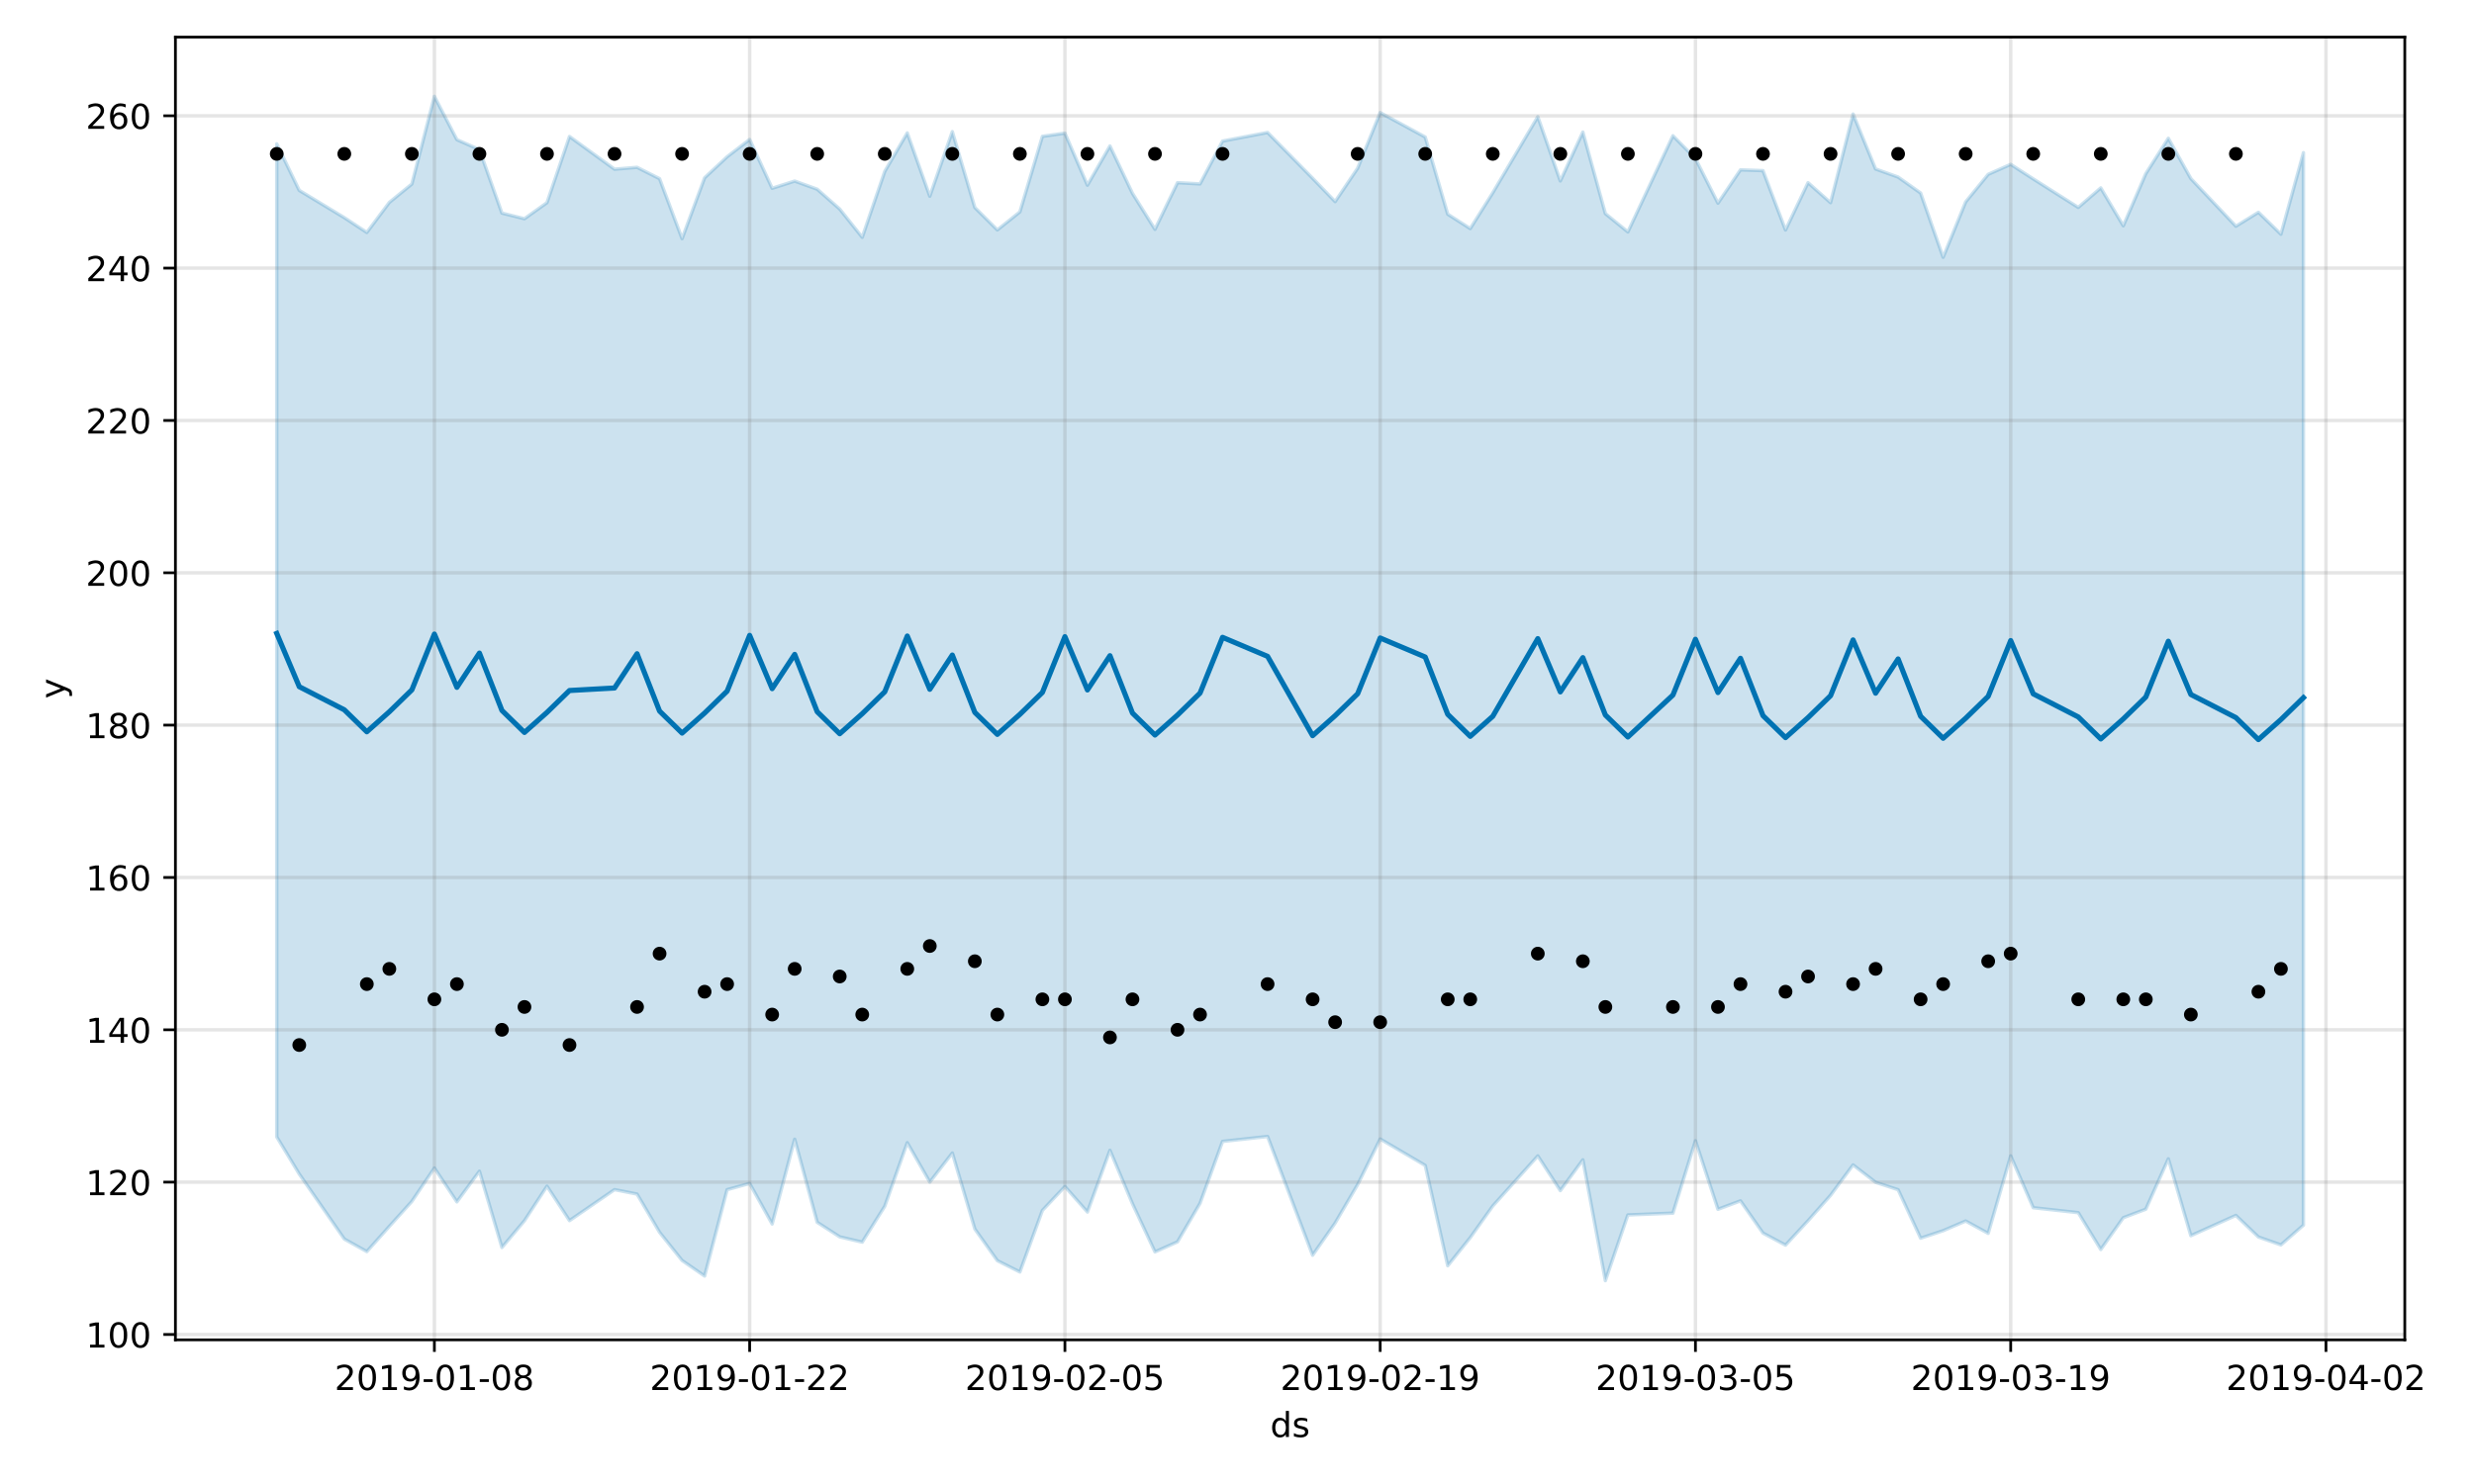 <?xml version="1.0" encoding="utf-8" standalone="no"?>
<!DOCTYPE svg PUBLIC "-//W3C//DTD SVG 1.1//EN"
  "http://www.w3.org/Graphics/SVG/1.1/DTD/svg11.dtd">
<!-- Created with matplotlib (https://matplotlib.org/) -->
<svg height="432pt" version="1.1" viewBox="0 0 720 432" width="720pt" xmlns="http://www.w3.org/2000/svg" xmlns:xlink="http://www.w3.org/1999/xlink">
 <defs>
  <style type="text/css">
*{stroke-linecap:butt;stroke-linejoin:round;}
  </style>
 </defs>
 <g id="figure_1">
  <g id="patch_1">
   <path d="M 0 432 
L 720 432 
L 720 0 
L 0 0 
z
" style="fill:#ffffff;"/>
  </g>
  <g id="axes_1">
   <g id="patch_2">
    <path d="M 51.05 390.04 
L 699.857 390.04 
L 699.857 10.8 
L 51.05 10.8 
z
" style="fill:#ffffff;"/>
   </g>
   <g id="PolyCollection_1">
    <defs>
     <path d="M 80.541 -390.123 
L 80.541 -101.036 
L 87.095 -90.23 
L 100.202 -71.311 
L 106.756 -67.659 
L 113.309 -74.994 
L 119.863 -82.262 
L 126.417 -91.992 
L 132.97 -82.13 
L 139.524 -91.06 
L 146.077 -68.841 
L 152.631 -76.64 
L 159.185 -86.697 
L 165.738 -76.667 
L 178.845 -85.69 
L 185.399 -84.398 
L 191.953 -73.268 
L 198.506 -65.067 
L 205.06 -60.54 
L 211.613 -85.681 
L 218.167 -87.492 
L 224.721 -75.688 
L 231.274 -100.365 
L 237.828 -76.18 
L 244.381 -71.943 
L 250.935 -70.407 
L 257.489 -80.845 
L 264.042 -99.354 
L 270.596 -87.878 
L 277.15 -96.345 
L 283.703 -74.24 
L 290.257 -65.009 
L 296.81 -61.716 
L 303.364 -79.633 
L 309.918 -86.596 
L 316.471 -79.172 
L 323.025 -97.142 
L 329.578 -81.584 
L 336.132 -67.569 
L 342.686 -70.492 
L 349.239 -81.696 
L 355.793 -99.725 
L 368.9 -101.159 
L 382.007 -66.596 
L 388.561 -75.96 
L 395.114 -87.16 
L 401.668 -100.431 
L 414.775 -92.74 
L 421.329 -63.534 
L 427.883 -71.717 
L 434.436 -80.92 
L 447.543 -95.509 
L 454.097 -85.403 
L 460.651 -94.362 
L 467.204 -59.198 
L 473.758 -78.322 
L 486.865 -78.839 
L 493.419 -99.93 
L 499.972 -79.967 
L 506.526 -82.422 
L 513.079 -73.044 
L 519.633 -69.539 
L 526.187 -76.627 
L 532.74 -84.027 
L 539.294 -92.885 
L 545.847 -87.82 
L 552.401 -85.669 
L 558.955 -71.557 
L 565.508 -73.736 
L 572.062 -76.554 
L 578.616 -72.959 
L 585.169 -95.519 
L 591.723 -80.429 
L 604.83 -78.983 
L 611.384 -68.259 
L 617.937 -77.512 
L 624.491 -79.996 
L 631.044 -94.652 
L 637.598 -72.285 
L 650.705 -78.186 
L 657.259 -71.896 
L 663.812 -69.605 
L 670.366 -75.356 
L 670.366 -387.558 
L 670.366 -387.558 
L 663.812 -363.82 
L 657.259 -370.199 
L 650.705 -366.15 
L 637.598 -380.019 
L 631.044 -391.738 
L 624.491 -381.458 
L 617.937 -366.271 
L 611.384 -377.303 
L 604.83 -371.617 
L 591.723 -379.927 
L 585.169 -384.157 
L 578.616 -381.249 
L 572.062 -373.23 
L 565.508 -357.105 
L 558.955 -375.808 
L 552.401 -380.46 
L 545.847 -382.807 
L 539.294 -398.803 
L 532.74 -373.001 
L 526.187 -378.828 
L 519.633 -365.05 
L 513.079 -382.331 
L 506.526 -382.557 
L 499.972 -372.852 
L 493.419 -385.841 
L 486.865 -392.488 
L 473.758 -364.488 
L 467.204 -369.817 
L 460.651 -393.559 
L 454.097 -379.329 
L 447.543 -398.027 
L 434.436 -375.88 
L 427.883 -365.459 
L 421.329 -369.65 
L 414.775 -392.113 
L 401.668 -399.224 
L 395.114 -383.036 
L 388.561 -373.311 
L 382.007 -380.11 
L 368.9 -393.433 
L 355.793 -390.928 
L 349.239 -378.467 
L 342.686 -378.825 
L 336.132 -365.242 
L 329.578 -375.721 
L 323.025 -389.505 
L 316.471 -378.093 
L 309.918 -393.244 
L 303.364 -392.304 
L 296.81 -370.317 
L 290.257 -365.072 
L 283.703 -371.594 
L 277.15 -393.681 
L 270.596 -374.885 
L 264.042 -393.309 
L 257.489 -382.102 
L 250.935 -362.922 
L 244.381 -371.146 
L 237.828 -376.923 
L 231.274 -379.293 
L 224.721 -377.191 
L 218.167 -391.398 
L 211.613 -386.365 
L 205.06 -380.242 
L 198.506 -362.527 
L 191.953 -379.986 
L 185.399 -383.293 
L 178.845 -382.747 
L 165.738 -392.265 
L 159.185 -373.005 
L 152.631 -368.329 
L 146.077 -369.968 
L 139.524 -388.465 
L 132.97 -391.34 
L 126.417 -403.962 
L 119.863 -378.43 
L 113.309 -373.076 
L 106.756 -364.334 
L 100.202 -368.649 
L 87.095 -376.579 
L 80.541 -390.123 
z
" id="m39e06392d8" style="stroke:#0072b2;stroke-opacity:0.2;"/>
    </defs>
    <g clip-path="url(#p68ffb86edb)">
     <use style="fill:#0072b2;fill-opacity:0.2;stroke:#0072b2;stroke-opacity:0.2;" x="0" xlink:href="#m39e06392d8" y="432"/>
    </g>
   </g>
   <g id="matplotlib.axis_1">
    <g id="xtick_1">
     <g id="line2d_1">
      <path clip-path="url(#p68ffb86edb)" d="M 126.417 390.04 
L 126.417 10.8 
" style="fill:none;stroke:#808080;stroke-linecap:square;stroke-opacity:0.2;"/>
     </g>
     <g id="line2d_2">
      <defs>
       <path d="M 0 0 
L 0 3.5 
" id="m6017e1016c" style="stroke:#000000;stroke-width:0.8;"/>
      </defs>
      <g>
       <use style="stroke:#000000;stroke-width:0.8;" x="126.417" xlink:href="#m6017e1016c" y="390.04"/>
      </g>
     </g>
     <g id="text_1">
      <!-- 2019-01-08 -->
      <defs>
       <path d="M 19.188 8.297 
L 53.609 8.297 
L 53.609 0 
L 7.328 0 
L 7.328 8.297 
Q 12.938 14.109 22.625 23.891 
Q 32.328 33.688 34.812 36.531 
Q 39.547 41.844 41.422 45.531 
Q 43.312 49.219 43.312 52.781 
Q 43.312 58.594 39.234 62.25 
Q 35.156 65.922 28.609 65.922 
Q 23.969 65.922 18.812 64.312 
Q 13.672 62.703 7.812 59.422 
L 7.812 69.391 
Q 13.766 71.781 18.938 73 
Q 24.125 74.219 28.422 74.219 
Q 39.75 74.219 46.484 68.547 
Q 53.219 62.891 53.219 53.422 
Q 53.219 48.922 51.531 44.891 
Q 49.859 40.875 45.406 35.406 
Q 44.188 33.984 37.641 27.219 
Q 31.109 20.453 19.188 8.297 
z
" id="DejaVuSans-50"/>
       <path d="M 31.781 66.406 
Q 24.172 66.406 20.328 58.906 
Q 16.5 51.422 16.5 36.375 
Q 16.5 21.391 20.328 13.891 
Q 24.172 6.391 31.781 6.391 
Q 39.453 6.391 43.281 13.891 
Q 47.125 21.391 47.125 36.375 
Q 47.125 51.422 43.281 58.906 
Q 39.453 66.406 31.781 66.406 
z
M 31.781 74.219 
Q 44.047 74.219 50.516 64.516 
Q 56.984 54.828 56.984 36.375 
Q 56.984 17.969 50.516 8.266 
Q 44.047 -1.422 31.781 -1.422 
Q 19.531 -1.422 13.062 8.266 
Q 6.594 17.969 6.594 36.375 
Q 6.594 54.828 13.062 64.516 
Q 19.531 74.219 31.781 74.219 
z
" id="DejaVuSans-48"/>
       <path d="M 12.406 8.297 
L 28.516 8.297 
L 28.516 63.922 
L 10.984 60.406 
L 10.984 69.391 
L 28.422 72.906 
L 38.281 72.906 
L 38.281 8.297 
L 54.391 8.297 
L 54.391 0 
L 12.406 0 
z
" id="DejaVuSans-49"/>
       <path d="M 10.984 1.516 
L 10.984 10.5 
Q 14.703 8.734 18.5 7.812 
Q 22.312 6.891 25.984 6.891 
Q 35.75 6.891 40.891 13.453 
Q 46.047 20.016 46.781 33.406 
Q 43.953 29.203 39.594 26.953 
Q 35.25 24.703 29.984 24.703 
Q 19.047 24.703 12.672 31.312 
Q 6.297 37.938 6.297 49.422 
Q 6.297 60.641 12.938 67.422 
Q 19.578 74.219 30.609 74.219 
Q 43.266 74.219 49.922 64.516 
Q 56.594 54.828 56.594 36.375 
Q 56.594 19.141 48.406 8.859 
Q 40.234 -1.422 26.422 -1.422 
Q 22.703 -1.422 18.891 -0.688 
Q 15.094 0.047 10.984 1.516 
z
M 30.609 32.422 
Q 37.25 32.422 41.125 36.953 
Q 45.016 41.5 45.016 49.422 
Q 45.016 57.281 41.125 61.844 
Q 37.25 66.406 30.609 66.406 
Q 23.969 66.406 20.094 61.844 
Q 16.219 57.281 16.219 49.422 
Q 16.219 41.5 20.094 36.953 
Q 23.969 32.422 30.609 32.422 
z
" id="DejaVuSans-57"/>
       <path d="M 4.891 31.391 
L 31.203 31.391 
L 31.203 23.391 
L 4.891 23.391 
z
" id="DejaVuSans-45"/>
       <path d="M 31.781 34.625 
Q 24.75 34.625 20.719 30.859 
Q 16.703 27.094 16.703 20.516 
Q 16.703 13.922 20.719 10.156 
Q 24.75 6.391 31.781 6.391 
Q 38.812 6.391 42.859 10.172 
Q 46.922 13.969 46.922 20.516 
Q 46.922 27.094 42.891 30.859 
Q 38.875 34.625 31.781 34.625 
z
M 21.922 38.812 
Q 15.578 40.375 12.031 44.719 
Q 8.5 49.078 8.5 55.328 
Q 8.5 64.062 14.719 69.141 
Q 20.953 74.219 31.781 74.219 
Q 42.672 74.219 48.875 69.141 
Q 55.078 64.062 55.078 55.328 
Q 55.078 49.078 51.531 44.719 
Q 48 40.375 41.703 38.812 
Q 48.828 37.156 52.797 32.312 
Q 56.781 27.484 56.781 20.516 
Q 56.781 9.906 50.312 4.234 
Q 43.844 -1.422 31.781 -1.422 
Q 19.734 -1.422 13.25 4.234 
Q 6.781 9.906 6.781 20.516 
Q 6.781 27.484 10.781 32.312 
Q 14.797 37.156 21.922 38.812 
z
M 18.312 54.391 
Q 18.312 48.734 21.844 45.562 
Q 25.391 42.391 31.781 42.391 
Q 38.141 42.391 41.719 45.562 
Q 45.312 48.734 45.312 54.391 
Q 45.312 60.062 41.719 63.234 
Q 38.141 66.406 31.781 66.406 
Q 25.391 66.406 21.844 63.234 
Q 18.312 60.062 18.312 54.391 
z
" id="DejaVuSans-56"/>
      </defs>
      <g transform="translate(97.359 404.638)scale(0.1 -0.1)">
       <use xlink:href="#DejaVuSans-50"/>
       <use x="63.623" xlink:href="#DejaVuSans-48"/>
       <use x="127.246" xlink:href="#DejaVuSans-49"/>
       <use x="190.869" xlink:href="#DejaVuSans-57"/>
       <use x="254.492" xlink:href="#DejaVuSans-45"/>
       <use x="290.576" xlink:href="#DejaVuSans-48"/>
       <use x="354.199" xlink:href="#DejaVuSans-49"/>
       <use x="417.822" xlink:href="#DejaVuSans-45"/>
       <use x="453.906" xlink:href="#DejaVuSans-48"/>
       <use x="517.529" xlink:href="#DejaVuSans-56"/>
      </g>
     </g>
    </g>
    <g id="xtick_2">
     <g id="line2d_3">
      <path clip-path="url(#p68ffb86edb)" d="M 218.167 390.04 
L 218.167 10.8 
" style="fill:none;stroke:#808080;stroke-linecap:square;stroke-opacity:0.2;"/>
     </g>
     <g id="line2d_4">
      <g>
       <use style="stroke:#000000;stroke-width:0.8;" x="218.167" xlink:href="#m6017e1016c" y="390.04"/>
      </g>
     </g>
     <g id="text_2">
      <!-- 2019-01-22 -->
      <g transform="translate(189.109 404.638)scale(0.1 -0.1)">
       <use xlink:href="#DejaVuSans-50"/>
       <use x="63.623" xlink:href="#DejaVuSans-48"/>
       <use x="127.246" xlink:href="#DejaVuSans-49"/>
       <use x="190.869" xlink:href="#DejaVuSans-57"/>
       <use x="254.492" xlink:href="#DejaVuSans-45"/>
       <use x="290.576" xlink:href="#DejaVuSans-48"/>
       <use x="354.199" xlink:href="#DejaVuSans-49"/>
       <use x="417.822" xlink:href="#DejaVuSans-45"/>
       <use x="453.906" xlink:href="#DejaVuSans-50"/>
       <use x="517.529" xlink:href="#DejaVuSans-50"/>
      </g>
     </g>
    </g>
    <g id="xtick_3">
     <g id="line2d_5">
      <path clip-path="url(#p68ffb86edb)" d="M 309.918 390.04 
L 309.918 10.8 
" style="fill:none;stroke:#808080;stroke-linecap:square;stroke-opacity:0.2;"/>
     </g>
     <g id="line2d_6">
      <g>
       <use style="stroke:#000000;stroke-width:0.8;" x="309.918" xlink:href="#m6017e1016c" y="390.04"/>
      </g>
     </g>
     <g id="text_3">
      <!-- 2019-02-05 -->
      <defs>
       <path d="M 10.797 72.906 
L 49.516 72.906 
L 49.516 64.594 
L 19.828 64.594 
L 19.828 46.734 
Q 21.969 47.469 24.109 47.828 
Q 26.266 48.188 28.422 48.188 
Q 40.625 48.188 47.75 41.5 
Q 54.891 34.812 54.891 23.391 
Q 54.891 11.625 47.562 5.094 
Q 40.234 -1.422 26.906 -1.422 
Q 22.312 -1.422 17.547 -0.641 
Q 12.797 0.141 7.719 1.703 
L 7.719 11.625 
Q 12.109 9.234 16.797 8.062 
Q 21.484 6.891 26.703 6.891 
Q 35.156 6.891 40.078 11.328 
Q 45.016 15.766 45.016 23.391 
Q 45.016 31 40.078 35.438 
Q 35.156 39.891 26.703 39.891 
Q 22.75 39.891 18.812 39.016 
Q 14.891 38.141 10.797 36.281 
z
" id="DejaVuSans-53"/>
      </defs>
      <g transform="translate(280.86 404.638)scale(0.1 -0.1)">
       <use xlink:href="#DejaVuSans-50"/>
       <use x="63.623" xlink:href="#DejaVuSans-48"/>
       <use x="127.246" xlink:href="#DejaVuSans-49"/>
       <use x="190.869" xlink:href="#DejaVuSans-57"/>
       <use x="254.492" xlink:href="#DejaVuSans-45"/>
       <use x="290.576" xlink:href="#DejaVuSans-48"/>
       <use x="354.199" xlink:href="#DejaVuSans-50"/>
       <use x="417.822" xlink:href="#DejaVuSans-45"/>
       <use x="453.906" xlink:href="#DejaVuSans-48"/>
       <use x="517.529" xlink:href="#DejaVuSans-53"/>
      </g>
     </g>
    </g>
    <g id="xtick_4">
     <g id="line2d_7">
      <path clip-path="url(#p68ffb86edb)" d="M 401.668 390.04 
L 401.668 10.8 
" style="fill:none;stroke:#808080;stroke-linecap:square;stroke-opacity:0.2;"/>
     </g>
     <g id="line2d_8">
      <g>
       <use style="stroke:#000000;stroke-width:0.8;" x="401.668" xlink:href="#m6017e1016c" y="390.04"/>
      </g>
     </g>
     <g id="text_4">
      <!-- 2019-02-19 -->
      <g transform="translate(372.61 404.638)scale(0.1 -0.1)">
       <use xlink:href="#DejaVuSans-50"/>
       <use x="63.623" xlink:href="#DejaVuSans-48"/>
       <use x="127.246" xlink:href="#DejaVuSans-49"/>
       <use x="190.869" xlink:href="#DejaVuSans-57"/>
       <use x="254.492" xlink:href="#DejaVuSans-45"/>
       <use x="290.576" xlink:href="#DejaVuSans-48"/>
       <use x="354.199" xlink:href="#DejaVuSans-50"/>
       <use x="417.822" xlink:href="#DejaVuSans-45"/>
       <use x="453.906" xlink:href="#DejaVuSans-49"/>
       <use x="517.529" xlink:href="#DejaVuSans-57"/>
      </g>
     </g>
    </g>
    <g id="xtick_5">
     <g id="line2d_9">
      <path clip-path="url(#p68ffb86edb)" d="M 493.419 390.04 
L 493.419 10.8 
" style="fill:none;stroke:#808080;stroke-linecap:square;stroke-opacity:0.2;"/>
     </g>
     <g id="line2d_10">
      <g>
       <use style="stroke:#000000;stroke-width:0.8;" x="493.419" xlink:href="#m6017e1016c" y="390.04"/>
      </g>
     </g>
     <g id="text_5">
      <!-- 2019-03-05 -->
      <defs>
       <path d="M 40.578 39.312 
Q 47.656 37.797 51.625 33 
Q 55.609 28.219 55.609 21.188 
Q 55.609 10.406 48.188 4.484 
Q 40.766 -1.422 27.094 -1.422 
Q 22.516 -1.422 17.656 -0.516 
Q 12.797 0.391 7.625 2.203 
L 7.625 11.719 
Q 11.719 9.328 16.594 8.109 
Q 21.484 6.891 26.812 6.891 
Q 36.078 6.891 40.938 10.547 
Q 45.797 14.203 45.797 21.188 
Q 45.797 27.641 41.281 31.266 
Q 36.766 34.906 28.719 34.906 
L 20.219 34.906 
L 20.219 43.016 
L 29.109 43.016 
Q 36.375 43.016 40.234 45.922 
Q 44.094 48.828 44.094 54.297 
Q 44.094 59.906 40.109 62.906 
Q 36.141 65.922 28.719 65.922 
Q 24.656 65.922 20.016 65.031 
Q 15.375 64.156 9.812 62.312 
L 9.812 71.094 
Q 15.438 72.656 20.344 73.438 
Q 25.25 74.219 29.594 74.219 
Q 40.828 74.219 47.359 69.109 
Q 53.906 64.016 53.906 55.328 
Q 53.906 49.266 50.438 45.094 
Q 46.969 40.922 40.578 39.312 
z
" id="DejaVuSans-51"/>
      </defs>
      <g transform="translate(464.361 404.638)scale(0.1 -0.1)">
       <use xlink:href="#DejaVuSans-50"/>
       <use x="63.623" xlink:href="#DejaVuSans-48"/>
       <use x="127.246" xlink:href="#DejaVuSans-49"/>
       <use x="190.869" xlink:href="#DejaVuSans-57"/>
       <use x="254.492" xlink:href="#DejaVuSans-45"/>
       <use x="290.576" xlink:href="#DejaVuSans-48"/>
       <use x="354.199" xlink:href="#DejaVuSans-51"/>
       <use x="417.822" xlink:href="#DejaVuSans-45"/>
       <use x="453.906" xlink:href="#DejaVuSans-48"/>
       <use x="517.529" xlink:href="#DejaVuSans-53"/>
      </g>
     </g>
    </g>
    <g id="xtick_6">
     <g id="line2d_11">
      <path clip-path="url(#p68ffb86edb)" d="M 585.169 390.04 
L 585.169 10.8 
" style="fill:none;stroke:#808080;stroke-linecap:square;stroke-opacity:0.2;"/>
     </g>
     <g id="line2d_12">
      <g>
       <use style="stroke:#000000;stroke-width:0.8;" x="585.169" xlink:href="#m6017e1016c" y="390.04"/>
      </g>
     </g>
     <g id="text_6">
      <!-- 2019-03-19 -->
      <g transform="translate(556.111 404.638)scale(0.1 -0.1)">
       <use xlink:href="#DejaVuSans-50"/>
       <use x="63.623" xlink:href="#DejaVuSans-48"/>
       <use x="127.246" xlink:href="#DejaVuSans-49"/>
       <use x="190.869" xlink:href="#DejaVuSans-57"/>
       <use x="254.492" xlink:href="#DejaVuSans-45"/>
       <use x="290.576" xlink:href="#DejaVuSans-48"/>
       <use x="354.199" xlink:href="#DejaVuSans-51"/>
       <use x="417.822" xlink:href="#DejaVuSans-45"/>
       <use x="453.906" xlink:href="#DejaVuSans-49"/>
       <use x="517.529" xlink:href="#DejaVuSans-57"/>
      </g>
     </g>
    </g>
    <g id="xtick_7">
     <g id="line2d_13">
      <path clip-path="url(#p68ffb86edb)" d="M 676.92 390.04 
L 676.92 10.8 
" style="fill:none;stroke:#808080;stroke-linecap:square;stroke-opacity:0.2;"/>
     </g>
     <g id="line2d_14">
      <g>
       <use style="stroke:#000000;stroke-width:0.8;" x="676.92" xlink:href="#m6017e1016c" y="390.04"/>
      </g>
     </g>
     <g id="text_7">
      <!-- 2019-04-02 -->
      <defs>
       <path d="M 37.797 64.312 
L 12.891 25.391 
L 37.797 25.391 
z
M 35.203 72.906 
L 47.609 72.906 
L 47.609 25.391 
L 58.016 25.391 
L 58.016 17.188 
L 47.609 17.188 
L 47.609 0 
L 37.797 0 
L 37.797 17.188 
L 4.891 17.188 
L 4.891 26.703 
z
" id="DejaVuSans-52"/>
      </defs>
      <g transform="translate(647.862 404.638)scale(0.1 -0.1)">
       <use xlink:href="#DejaVuSans-50"/>
       <use x="63.623" xlink:href="#DejaVuSans-48"/>
       <use x="127.246" xlink:href="#DejaVuSans-49"/>
       <use x="190.869" xlink:href="#DejaVuSans-57"/>
       <use x="254.492" xlink:href="#DejaVuSans-45"/>
       <use x="290.576" xlink:href="#DejaVuSans-48"/>
       <use x="354.199" xlink:href="#DejaVuSans-52"/>
       <use x="417.822" xlink:href="#DejaVuSans-45"/>
       <use x="453.906" xlink:href="#DejaVuSans-48"/>
       <use x="517.529" xlink:href="#DejaVuSans-50"/>
      </g>
     </g>
    </g>
    <g id="text_8">
     <!-- ds -->
     <defs>
      <path d="M 45.406 46.391 
L 45.406 75.984 
L 54.391 75.984 
L 54.391 0 
L 45.406 0 
L 45.406 8.203 
Q 42.578 3.328 38.25 0.953 
Q 33.938 -1.422 27.875 -1.422 
Q 17.969 -1.422 11.734 6.484 
Q 5.516 14.406 5.516 27.297 
Q 5.516 40.188 11.734 48.094 
Q 17.969 56 27.875 56 
Q 33.938 56 38.25 53.625 
Q 42.578 51.266 45.406 46.391 
z
M 14.797 27.297 
Q 14.797 17.391 18.875 11.75 
Q 22.953 6.109 30.078 6.109 
Q 37.203 6.109 41.297 11.75 
Q 45.406 17.391 45.406 27.297 
Q 45.406 37.203 41.297 42.844 
Q 37.203 48.484 30.078 48.484 
Q 22.953 48.484 18.875 42.844 
Q 14.797 37.203 14.797 27.297 
z
" id="DejaVuSans-100"/>
      <path d="M 44.281 53.078 
L 44.281 44.578 
Q 40.484 46.531 36.375 47.5 
Q 32.281 48.484 27.875 48.484 
Q 21.188 48.484 17.844 46.438 
Q 14.5 44.391 14.5 40.281 
Q 14.5 37.156 16.891 35.375 
Q 19.281 33.594 26.516 31.984 
L 29.594 31.297 
Q 39.156 29.25 43.188 25.516 
Q 47.219 21.781 47.219 15.094 
Q 47.219 7.469 41.188 3.016 
Q 35.156 -1.422 24.609 -1.422 
Q 20.219 -1.422 15.453 -0.562 
Q 10.688 0.297 5.422 2 
L 5.422 11.281 
Q 10.406 8.688 15.234 7.391 
Q 20.062 6.109 24.812 6.109 
Q 31.156 6.109 34.562 8.281 
Q 37.984 10.453 37.984 14.406 
Q 37.984 18.062 35.516 20.016 
Q 33.062 21.969 24.703 23.781 
L 21.578 24.516 
Q 13.234 26.266 9.516 29.906 
Q 5.812 33.547 5.812 39.891 
Q 5.812 47.609 11.281 51.797 
Q 16.75 56 26.812 56 
Q 31.781 56 36.172 55.266 
Q 40.578 54.547 44.281 53.078 
z
" id="DejaVuSans-115"/>
     </defs>
     <g transform="translate(369.675 418.317)scale(0.1 -0.1)">
      <use xlink:href="#DejaVuSans-100"/>
      <use x="63.477" xlink:href="#DejaVuSans-115"/>
     </g>
    </g>
   </g>
   <g id="matplotlib.axis_2">
    <g id="ytick_1">
     <g id="line2d_15">
      <path clip-path="url(#p68ffb86edb)" d="M 51.05 388.471 
L 699.857 388.471 
" style="fill:none;stroke:#808080;stroke-linecap:square;stroke-opacity:0.2;"/>
     </g>
     <g id="line2d_16">
      <defs>
       <path d="M 0 0 
L -3.5 0 
" id="m6efaffec6e" style="stroke:#000000;stroke-width:0.8;"/>
      </defs>
      <g>
       <use style="stroke:#000000;stroke-width:0.8;" x="51.05" xlink:href="#m6efaffec6e" y="388.471"/>
      </g>
     </g>
     <g id="text_9">
      <!-- 100 -->
      <g transform="translate(24.962 392.27)scale(0.1 -0.1)">
       <use xlink:href="#DejaVuSans-49"/>
       <use x="63.623" xlink:href="#DejaVuSans-48"/>
       <use x="127.246" xlink:href="#DejaVuSans-48"/>
      </g>
     </g>
    </g>
    <g id="ytick_2">
     <g id="line2d_17">
      <path clip-path="url(#p68ffb86edb)" d="M 51.05 344.125 
L 699.857 344.125 
" style="fill:none;stroke:#808080;stroke-linecap:square;stroke-opacity:0.2;"/>
     </g>
     <g id="line2d_18">
      <g>
       <use style="stroke:#000000;stroke-width:0.8;" x="51.05" xlink:href="#m6efaffec6e" y="344.125"/>
      </g>
     </g>
     <g id="text_10">
      <!-- 120 -->
      <g transform="translate(24.962 347.925)scale(0.1 -0.1)">
       <use xlink:href="#DejaVuSans-49"/>
       <use x="63.623" xlink:href="#DejaVuSans-50"/>
       <use x="127.246" xlink:href="#DejaVuSans-48"/>
      </g>
     </g>
    </g>
    <g id="ytick_3">
     <g id="line2d_19">
      <path clip-path="url(#p68ffb86edb)" d="M 51.05 299.78 
L 699.857 299.78 
" style="fill:none;stroke:#808080;stroke-linecap:square;stroke-opacity:0.2;"/>
     </g>
     <g id="line2d_20">
      <g>
       <use style="stroke:#000000;stroke-width:0.8;" x="51.05" xlink:href="#m6efaffec6e" y="299.78"/>
      </g>
     </g>
     <g id="text_11">
      <!-- 140 -->
      <g transform="translate(24.962 303.579)scale(0.1 -0.1)">
       <use xlink:href="#DejaVuSans-49"/>
       <use x="63.623" xlink:href="#DejaVuSans-52"/>
       <use x="127.246" xlink:href="#DejaVuSans-48"/>
      </g>
     </g>
    </g>
    <g id="ytick_4">
     <g id="line2d_21">
      <path clip-path="url(#p68ffb86edb)" d="M 51.05 255.434 
L 699.857 255.434 
" style="fill:none;stroke:#808080;stroke-linecap:square;stroke-opacity:0.2;"/>
     </g>
     <g id="line2d_22">
      <g>
       <use style="stroke:#000000;stroke-width:0.8;" x="51.05" xlink:href="#m6efaffec6e" y="255.434"/>
      </g>
     </g>
     <g id="text_12">
      <!-- 160 -->
      <defs>
       <path d="M 33.016 40.375 
Q 26.375 40.375 22.484 35.828 
Q 18.609 31.297 18.609 23.391 
Q 18.609 15.531 22.484 10.953 
Q 26.375 6.391 33.016 6.391 
Q 39.656 6.391 43.531 10.953 
Q 47.406 15.531 47.406 23.391 
Q 47.406 31.297 43.531 35.828 
Q 39.656 40.375 33.016 40.375 
z
M 52.594 71.297 
L 52.594 62.312 
Q 48.875 64.062 45.094 64.984 
Q 41.312 65.922 37.594 65.922 
Q 27.828 65.922 22.672 59.328 
Q 17.531 52.734 16.797 39.406 
Q 19.672 43.656 24.016 45.922 
Q 28.375 48.188 33.594 48.188 
Q 44.578 48.188 50.953 41.516 
Q 57.328 34.859 57.328 23.391 
Q 57.328 12.156 50.688 5.359 
Q 44.047 -1.422 33.016 -1.422 
Q 20.359 -1.422 13.672 8.266 
Q 6.984 17.969 6.984 36.375 
Q 6.984 53.656 15.188 63.938 
Q 23.391 74.219 37.203 74.219 
Q 40.922 74.219 44.703 73.484 
Q 48.484 72.75 52.594 71.297 
z
" id="DejaVuSans-54"/>
      </defs>
      <g transform="translate(24.962 259.234)scale(0.1 -0.1)">
       <use xlink:href="#DejaVuSans-49"/>
       <use x="63.623" xlink:href="#DejaVuSans-54"/>
       <use x="127.246" xlink:href="#DejaVuSans-48"/>
      </g>
     </g>
    </g>
    <g id="ytick_5">
     <g id="line2d_23">
      <path clip-path="url(#p68ffb86edb)" d="M 51.05 211.089 
L 699.857 211.089 
" style="fill:none;stroke:#808080;stroke-linecap:square;stroke-opacity:0.2;"/>
     </g>
     <g id="line2d_24">
      <g>
       <use style="stroke:#000000;stroke-width:0.8;" x="51.05" xlink:href="#m6efaffec6e" y="211.089"/>
      </g>
     </g>
     <g id="text_13">
      <!-- 180 -->
      <g transform="translate(24.962 214.888)scale(0.1 -0.1)">
       <use xlink:href="#DejaVuSans-49"/>
       <use x="63.623" xlink:href="#DejaVuSans-56"/>
       <use x="127.246" xlink:href="#DejaVuSans-48"/>
      </g>
     </g>
    </g>
    <g id="ytick_6">
     <g id="line2d_25">
      <path clip-path="url(#p68ffb86edb)" d="M 51.05 166.744 
L 699.857 166.744 
" style="fill:none;stroke:#808080;stroke-linecap:square;stroke-opacity:0.2;"/>
     </g>
     <g id="line2d_26">
      <g>
       <use style="stroke:#000000;stroke-width:0.8;" x="51.05" xlink:href="#m6efaffec6e" y="166.744"/>
      </g>
     </g>
     <g id="text_14">
      <!-- 200 -->
      <g transform="translate(24.962 170.543)scale(0.1 -0.1)">
       <use xlink:href="#DejaVuSans-50"/>
       <use x="63.623" xlink:href="#DejaVuSans-48"/>
       <use x="127.246" xlink:href="#DejaVuSans-48"/>
      </g>
     </g>
    </g>
    <g id="ytick_7">
     <g id="line2d_27">
      <path clip-path="url(#p68ffb86edb)" d="M 51.05 122.398 
L 699.857 122.398 
" style="fill:none;stroke:#808080;stroke-linecap:square;stroke-opacity:0.2;"/>
     </g>
     <g id="line2d_28">
      <g>
       <use style="stroke:#000000;stroke-width:0.8;" x="51.05" xlink:href="#m6efaffec6e" y="122.398"/>
      </g>
     </g>
     <g id="text_15">
      <!-- 220 -->
      <g transform="translate(24.962 126.197)scale(0.1 -0.1)">
       <use xlink:href="#DejaVuSans-50"/>
       <use x="63.623" xlink:href="#DejaVuSans-50"/>
       <use x="127.246" xlink:href="#DejaVuSans-48"/>
      </g>
     </g>
    </g>
    <g id="ytick_8">
     <g id="line2d_29">
      <path clip-path="url(#p68ffb86edb)" d="M 51.05 78.053 
L 699.857 78.053 
" style="fill:none;stroke:#808080;stroke-linecap:square;stroke-opacity:0.2;"/>
     </g>
     <g id="line2d_30">
      <g>
       <use style="stroke:#000000;stroke-width:0.8;" x="51.05" xlink:href="#m6efaffec6e" y="78.053"/>
      </g>
     </g>
     <g id="text_16">
      <!-- 240 -->
      <g transform="translate(24.962 81.852)scale(0.1 -0.1)">
       <use xlink:href="#DejaVuSans-50"/>
       <use x="63.623" xlink:href="#DejaVuSans-52"/>
       <use x="127.246" xlink:href="#DejaVuSans-48"/>
      </g>
     </g>
    </g>
    <g id="ytick_9">
     <g id="line2d_31">
      <path clip-path="url(#p68ffb86edb)" d="M 51.05 33.707 
L 699.857 33.707 
" style="fill:none;stroke:#808080;stroke-linecap:square;stroke-opacity:0.2;"/>
     </g>
     <g id="line2d_32">
      <g>
       <use style="stroke:#000000;stroke-width:0.8;" x="51.05" xlink:href="#m6efaffec6e" y="33.707"/>
      </g>
     </g>
     <g id="text_17">
      <!-- 260 -->
      <g transform="translate(24.962 37.506)scale(0.1 -0.1)">
       <use xlink:href="#DejaVuSans-50"/>
       <use x="63.623" xlink:href="#DejaVuSans-54"/>
       <use x="127.246" xlink:href="#DejaVuSans-48"/>
      </g>
     </g>
    </g>
    <g id="text_18">
     <!-- y -->
     <defs>
      <path d="M 32.172 -5.078 
Q 28.375 -14.844 24.75 -17.812 
Q 21.141 -20.797 15.094 -20.797 
L 7.906 -20.797 
L 7.906 -13.281 
L 13.188 -13.281 
Q 16.891 -13.281 18.938 -11.516 
Q 21 -9.766 23.484 -3.219 
L 25.094 0.875 
L 2.984 54.688 
L 12.5 54.688 
L 29.594 11.922 
L 46.688 54.688 
L 56.203 54.688 
z
" id="DejaVuSans-121"/>
     </defs>
     <g transform="translate(18.883 203.379)rotate(-90)scale(0.1 -0.1)">
      <use xlink:href="#DejaVuSans-121"/>
     </g>
    </g>
   </g>
   <g id="line2d_33">
    <defs>
     <path d="M 0 1.5 
C 0.398 1.5 0.779 1.342 1.061 1.061 
C 1.342 0.779 1.5 0.398 1.5 0 
C 1.5 -0.398 1.342 -0.779 1.061 -1.061 
C 0.779 -1.342 0.398 -1.5 0 -1.5 
C -0.398 -1.5 -0.779 -1.342 -1.061 -1.061 
C -1.342 -0.779 -1.5 -0.398 -1.5 0 
C -1.5 0.398 -1.342 0.779 -1.061 1.061 
C -0.779 1.342 -0.398 1.5 0 1.5 
z
" id="m340d369b47" style="stroke:#000000;"/>
    </defs>
    <g clip-path="url(#p68ffb86edb)">
     <use style="stroke:#000000;" x="80.541" xlink:href="#m340d369b47" y="44.793"/>
     <use style="stroke:#000000;" x="87.095" xlink:href="#m340d369b47" y="304.215"/>
     <use style="stroke:#000000;" x="100.202" xlink:href="#m340d369b47" y="44.793"/>
     <use style="stroke:#000000;" x="106.756" xlink:href="#m340d369b47" y="286.476"/>
     <use style="stroke:#000000;" x="113.309" xlink:href="#m340d369b47" y="282.042"/>
     <use style="stroke:#000000;" x="119.863" xlink:href="#m340d369b47" y="44.793"/>
     <use style="stroke:#000000;" x="126.417" xlink:href="#m340d369b47" y="290.911"/>
     <use style="stroke:#000000;" x="132.97" xlink:href="#m340d369b47" y="286.476"/>
     <use style="stroke:#000000;" x="139.524" xlink:href="#m340d369b47" y="44.793"/>
     <use style="stroke:#000000;" x="146.077" xlink:href="#m340d369b47" y="299.78"/>
     <use style="stroke:#000000;" x="152.631" xlink:href="#m340d369b47" y="293.128"/>
     <use style="stroke:#000000;" x="159.185" xlink:href="#m340d369b47" y="44.793"/>
     <use style="stroke:#000000;" x="165.738" xlink:href="#m340d369b47" y="304.215"/>
     <use style="stroke:#000000;" x="178.845" xlink:href="#m340d369b47" y="44.793"/>
     <use style="stroke:#000000;" x="185.399" xlink:href="#m340d369b47" y="293.128"/>
     <use style="stroke:#000000;" x="191.953" xlink:href="#m340d369b47" y="277.607"/>
     <use style="stroke:#000000;" x="198.506" xlink:href="#m340d369b47" y="44.793"/>
     <use style="stroke:#000000;" x="205.06" xlink:href="#m340d369b47" y="288.694"/>
     <use style="stroke:#000000;" x="211.613" xlink:href="#m340d369b47" y="286.476"/>
     <use style="stroke:#000000;" x="218.167" xlink:href="#m340d369b47" y="44.793"/>
     <use style="stroke:#000000;" x="224.721" xlink:href="#m340d369b47" y="295.345"/>
     <use style="stroke:#000000;" x="231.274" xlink:href="#m340d369b47" y="282.042"/>
     <use style="stroke:#000000;" x="237.828" xlink:href="#m340d369b47" y="44.793"/>
     <use style="stroke:#000000;" x="244.381" xlink:href="#m340d369b47" y="284.259"/>
     <use style="stroke:#000000;" x="250.935" xlink:href="#m340d369b47" y="295.345"/>
     <use style="stroke:#000000;" x="257.489" xlink:href="#m340d369b47" y="44.793"/>
     <use style="stroke:#000000;" x="264.042" xlink:href="#m340d369b47" y="282.042"/>
     <use style="stroke:#000000;" x="270.596" xlink:href="#m340d369b47" y="275.39"/>
     <use style="stroke:#000000;" x="277.15" xlink:href="#m340d369b47" y="44.793"/>
     <use style="stroke:#000000;" x="283.703" xlink:href="#m340d369b47" y="279.825"/>
     <use style="stroke:#000000;" x="290.257" xlink:href="#m340d369b47" y="295.345"/>
     <use style="stroke:#000000;" x="296.81" xlink:href="#m340d369b47" y="44.793"/>
     <use style="stroke:#000000;" x="303.364" xlink:href="#m340d369b47" y="290.911"/>
     <use style="stroke:#000000;" x="309.918" xlink:href="#m340d369b47" y="290.911"/>
     <use style="stroke:#000000;" x="316.471" xlink:href="#m340d369b47" y="44.793"/>
     <use style="stroke:#000000;" x="323.025" xlink:href="#m340d369b47" y="301.997"/>
     <use style="stroke:#000000;" x="329.578" xlink:href="#m340d369b47" y="290.911"/>
     <use style="stroke:#000000;" x="336.132" xlink:href="#m340d369b47" y="44.793"/>
     <use style="stroke:#000000;" x="342.686" xlink:href="#m340d369b47" y="299.78"/>
     <use style="stroke:#000000;" x="349.239" xlink:href="#m340d369b47" y="295.345"/>
     <use style="stroke:#000000;" x="355.793" xlink:href="#m340d369b47" y="44.793"/>
     <use style="stroke:#000000;" x="368.9" xlink:href="#m340d369b47" y="286.476"/>
     <use style="stroke:#000000;" x="382.007" xlink:href="#m340d369b47" y="290.911"/>
     <use style="stroke:#000000;" x="388.561" xlink:href="#m340d369b47" y="297.563"/>
     <use style="stroke:#000000;" x="395.114" xlink:href="#m340d369b47" y="44.793"/>
     <use style="stroke:#000000;" x="401.668" xlink:href="#m340d369b47" y="297.563"/>
     <use style="stroke:#000000;" x="414.775" xlink:href="#m340d369b47" y="44.793"/>
     <use style="stroke:#000000;" x="421.329" xlink:href="#m340d369b47" y="290.911"/>
     <use style="stroke:#000000;" x="427.883" xlink:href="#m340d369b47" y="290.911"/>
     <use style="stroke:#000000;" x="434.436" xlink:href="#m340d369b47" y="44.793"/>
     <use style="stroke:#000000;" x="447.543" xlink:href="#m340d369b47" y="277.607"/>
     <use style="stroke:#000000;" x="454.097" xlink:href="#m340d369b47" y="44.793"/>
     <use style="stroke:#000000;" x="460.651" xlink:href="#m340d369b47" y="279.825"/>
     <use style="stroke:#000000;" x="467.204" xlink:href="#m340d369b47" y="293.128"/>
     <use style="stroke:#000000;" x="473.758" xlink:href="#m340d369b47" y="44.793"/>
     <use style="stroke:#000000;" x="486.865" xlink:href="#m340d369b47" y="293.128"/>
     <use style="stroke:#000000;" x="493.419" xlink:href="#m340d369b47" y="44.793"/>
     <use style="stroke:#000000;" x="499.972" xlink:href="#m340d369b47" y="293.128"/>
     <use style="stroke:#000000;" x="506.526" xlink:href="#m340d369b47" y="286.476"/>
     <use style="stroke:#000000;" x="513.079" xlink:href="#m340d369b47" y="44.793"/>
     <use style="stroke:#000000;" x="519.633" xlink:href="#m340d369b47" y="288.694"/>
     <use style="stroke:#000000;" x="526.187" xlink:href="#m340d369b47" y="284.259"/>
     <use style="stroke:#000000;" x="532.74" xlink:href="#m340d369b47" y="44.793"/>
     <use style="stroke:#000000;" x="539.294" xlink:href="#m340d369b47" y="286.476"/>
     <use style="stroke:#000000;" x="545.847" xlink:href="#m340d369b47" y="282.042"/>
     <use style="stroke:#000000;" x="552.401" xlink:href="#m340d369b47" y="44.793"/>
     <use style="stroke:#000000;" x="558.955" xlink:href="#m340d369b47" y="290.911"/>
     <use style="stroke:#000000;" x="565.508" xlink:href="#m340d369b47" y="286.476"/>
     <use style="stroke:#000000;" x="572.062" xlink:href="#m340d369b47" y="44.793"/>
     <use style="stroke:#000000;" x="578.616" xlink:href="#m340d369b47" y="279.825"/>
     <use style="stroke:#000000;" x="585.169" xlink:href="#m340d369b47" y="277.607"/>
     <use style="stroke:#000000;" x="591.723" xlink:href="#m340d369b47" y="44.793"/>
     <use style="stroke:#000000;" x="604.83" xlink:href="#m340d369b47" y="290.911"/>
     <use style="stroke:#000000;" x="611.384" xlink:href="#m340d369b47" y="44.793"/>
     <use style="stroke:#000000;" x="617.937" xlink:href="#m340d369b47" y="290.911"/>
     <use style="stroke:#000000;" x="624.491" xlink:href="#m340d369b47" y="290.911"/>
     <use style="stroke:#000000;" x="631.044" xlink:href="#m340d369b47" y="44.793"/>
     <use style="stroke:#000000;" x="637.598" xlink:href="#m340d369b47" y="295.345"/>
     <use style="stroke:#000000;" x="650.705" xlink:href="#m340d369b47" y="44.793"/>
     <use style="stroke:#000000;" x="657.259" xlink:href="#m340d369b47" y="288.694"/>
     <use style="stroke:#000000;" x="663.812" xlink:href="#m340d369b47" y="282.042"/>
    </g>
   </g>
   <g id="line2d_34">
    <path clip-path="url(#p68ffb86edb)" d="M 80.541 184.397 
L 87.095 199.901 
L 100.202 206.628 
L 106.756 213.027 
L 113.309 207.198 
L 119.863 200.822 
L 126.417 184.585 
L 132.97 200.09 
L 139.524 190.122 
L 146.077 206.817 
L 152.631 213.216 
L 159.185 207.387 
L 165.738 201.011 
L 178.845 200.279 
L 185.399 190.311 
L 191.953 207.006 
L 198.506 213.405 
L 205.06 207.576 
L 211.613 201.2 
L 218.167 184.963 
L 224.721 200.468 
L 231.274 190.5 
L 237.828 207.195 
L 244.381 213.594 
L 250.935 207.765 
L 257.489 201.389 
L 264.042 185.152 
L 270.596 200.657 
L 277.15 190.689 
L 283.703 207.384 
L 290.257 213.783 
L 296.81 207.954 
L 303.364 201.578 
L 309.918 185.341 
L 316.471 200.846 
L 323.025 190.878 
L 329.578 207.573 
L 336.132 213.972 
L 342.686 208.143 
L 349.239 201.767 
L 355.793 185.53 
L 368.9 191.067 
L 382.007 214.16 
L 388.561 208.332 
L 395.114 201.956 
L 401.668 185.719 
L 414.775 191.256 
L 421.329 207.951 
L 427.883 214.349 
L 434.436 208.521 
L 447.543 185.908 
L 454.097 201.413 
L 460.651 191.445 
L 467.204 208.14 
L 473.758 214.538 
L 486.865 202.334 
L 493.419 186.097 
L 499.972 201.602 
L 506.526 191.634 
L 513.079 208.329 
L 519.633 214.727 
L 526.187 208.899 
L 532.74 202.523 
L 539.294 186.286 
L 545.847 201.791 
L 552.401 191.823 
L 558.955 208.518 
L 565.508 214.916 
L 572.062 209.088 
L 578.616 202.711 
L 585.169 186.475 
L 591.723 201.98 
L 604.83 208.707 
L 611.384 215.105 
L 617.937 209.277 
L 624.491 202.9 
L 631.044 186.664 
L 637.598 202.169 
L 650.705 208.896 
L 657.259 215.294 
L 663.812 209.466 
L 670.366 203.089 
" style="fill:none;stroke:#0072b2;stroke-linecap:square;stroke-width:1.5;"/>
   </g>
   <g id="patch_3">
    <path d="M 51.05 390.04 
L 51.05 10.8 
" style="fill:none;stroke:#000000;stroke-linecap:square;stroke-linejoin:miter;stroke-width:0.8;"/>
   </g>
   <g id="patch_4">
    <path d="M 699.857 390.04 
L 699.857 10.8 
" style="fill:none;stroke:#000000;stroke-linecap:square;stroke-linejoin:miter;stroke-width:0.8;"/>
   </g>
   <g id="patch_5">
    <path d="M 51.05 390.04 
L 699.857 390.04 
" style="fill:none;stroke:#000000;stroke-linecap:square;stroke-linejoin:miter;stroke-width:0.8;"/>
   </g>
   <g id="patch_6">
    <path d="M 51.05 10.8 
L 699.857 10.8 
" style="fill:none;stroke:#000000;stroke-linecap:square;stroke-linejoin:miter;stroke-width:0.8;"/>
   </g>
  </g>
 </g>
 <defs>
  <clipPath id="p68ffb86edb">
   <rect height="379.24" width="648.807" x="51.05" y="10.8"/>
  </clipPath>
 </defs>
</svg>
